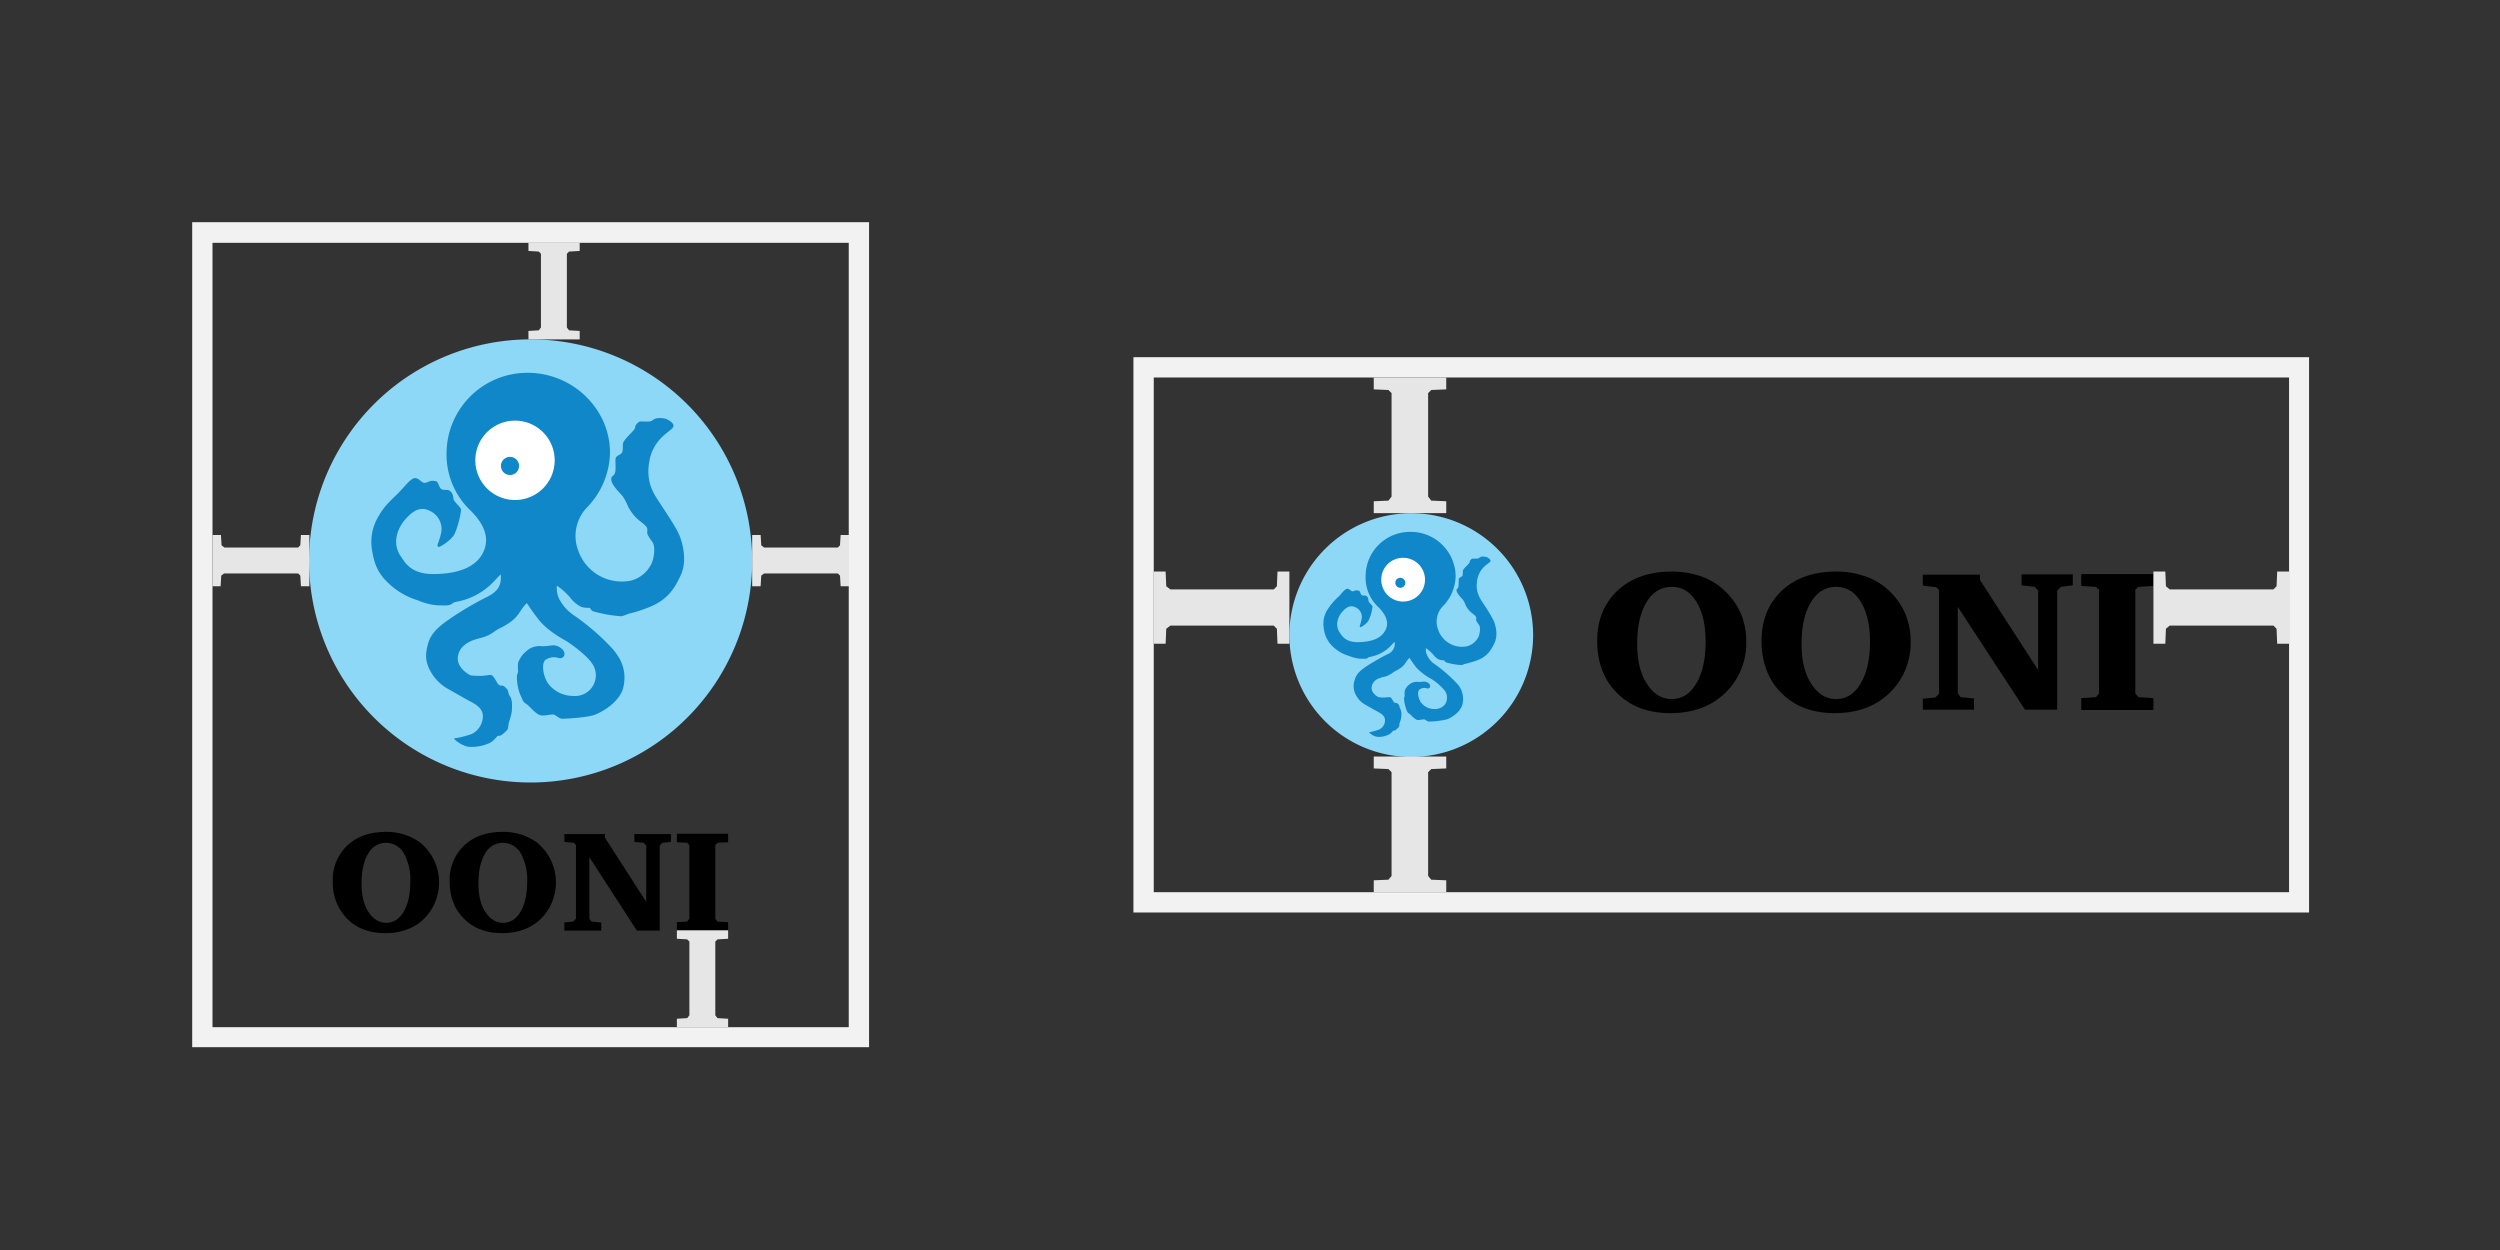 <svg id="Layer_1" data-name="Layer 1" xmlns="http://www.w3.org/2000/svg" width="800" height="400" viewBox="0 0 800 400">
  <rect x="0" y="0" width="800" height="400" fill="#333333" stroke="none"/>
  <title>minimum-spacing</title>
  <g>
    <path d="M271.6,77.7v251H68V77.7H271.6m6.5-6.6H61.5v264H278.1V71.1Z" style="fill: #f2f2f2"/>
    <g>
      <path d="M169.8,108.6a70.9,70.9,0,1,1-70.9,70.9,70.845,70.845,0,0,1,70.9-70.9" style="fill: #8dd7f7"/>
      <path d="M150.5,163.3c5,4.9,6.1,9.4,4.1,13.5-2.2,4.4-7.3,6.8-15.7,6.9-7.2.1-9.2-3.5-10.6-5.6-2.8-3.9-1.4-8.7,1.3-11.8,3.2-3.7,5.6-4.1,8.2-2.7a6.436,6.436,0,0,1,3.5,5.7c0,1.9-1.3,4.8-1.3,5.2a.46.46,0,0,0,.6.5,13.934,13.934,0,0,0,4.4-3.4c1.3-1.7,2.7-7.9,2.5-8.7-.3-.8-2.3-2.4-2.4-3.3a5.257,5.257,0,0,0-.4-1.7,2.581,2.581,0,0,0-.9-.9c-.6-.5-2.2.1-2.8-.7-.6-.7-.8-2.2-1.5-2.3a3.9,3.9,0,0,0-1.6-.1c-.9.2-1.5.7-2.2.6-.9-.1-1.7-1.6-3-1.5-1.2.1-2.8,2.2-4.6,4.1-1.7,1.9-4.8,4.2-6.9,8a15.717,15.717,0,0,0-2.2,10.6c.7,4.6,1.8,7.7,5.5,11.1a23.115,23.115,0,0,0,9.2,5.3,20.161,20.161,0,0,0,6.3,1.6c.9,0,2.7.1,3.3,0,1.5-.2,1.2-.8,2.6-1.1a21.633,21.633,0,0,0,11.8-6.2c.6-.6,2.2-2.3,2.5-2.6a7.378,7.378,0,0,1,0,2.1c-.3,2.4-1.8,3.8-4.3,5.1a97.245,97.245,0,0,0-11.9,7c-3.2,2.2-6,4.4-7,7.9s-.8,5.6.3,8a14.421,14.421,0,0,0,5.8,6.4c2.5,1.4,4.7,2.7,7.1,4,1.7.9,4.6,2.3,4.3,5.3a6.384,6.384,0,0,1-3.6,5.3,29.73,29.73,0,0,1-5.6,1.4c-.2.2,2.8,2.7,5.1,2.7a13.725,13.725,0,0,0,5.7-1c2-.7,2.9-2.5,3.2-2.5.3-.1.8,0,1.2-.3s1.8-1.4,2-2,.2-1.7.4-2.2a19.529,19.529,0,0,0,.9-3.5c0-1,.3-3.4-.6-4.7-.8-1.1-.4-1.7-1-2.3a3.689,3.689,0,0,0-1.1-1c-.6-.2-1,0-1.4-.3-.7-.4-1.6-3.1-2.6-3.2a4.869,4.869,0,0,0-1.2.1,18.806,18.806,0,0,1-5.3,0c-1-.4-4.4-2.6-4.1-5.7.2-2.7,2.2-4.5,4.8-5.5,2.3-.8,3.1-.8,4.7-1.5s2.6-1.7,3.8-2.3a21.188,21.188,0,0,0,4-2.4,10.074,10.074,0,0,0,2-2.1c.6-.7,1.6-2.6,2.8-3.6a70.118,70.118,0,0,0,4.2,5.8c2.9,3.3,6.8,5.4,8.7,6.5,1.8,1.2,6.1,4.3,7.9,6.9a6.623,6.623,0,0,1-5.9,10.5,10.121,10.121,0,0,1-7.9-3.7c-1.8-2.3-2.5-6.7-1-7.9a4.92,4.92,0,0,1,4.3-.5,1.432,1.432,0,0,0,1.7-1,2.134,2.134,0,0,0-1-2.1,3.876,3.876,0,0,0-2.5-1c-.7,0-1.9.3-3.6.3a6.291,6.291,0,0,0-5.1,1.6,8.387,8.387,0,0,0-2.6,3.7,11.267,11.267,0,0,0,0,2.6c-.1.8-.4,1.3-.4,1.9a16.9,16.9,0,0,0,.3,3,12.712,12.712,0,0,0,1.2,3.6,4.58,4.58,0,0,0,.7,1.4c.3.4,1,.7,1.6,1.3,1.1,1.1,2.4,2.5,3.5,2.9,1.3.5,3.9-.4,4.6-.1.7.2,1.7,1.4,2.8,1.3,1.1,0,8-.4,10.3-1.3,3-1.2,8.1-4.4,9.1-8.9,1.2-5.6-1.1-9.4-3.5-12.2a74.224,74.224,0,0,0-12.5-10.8,14.155,14.155,0,0,1-4.2-4.5,7.779,7.779,0,0,1-1.1-4.9,21.082,21.082,0,0,1,4.8,4.5,10.041,10.041,0,0,0,3,2.3,7.432,7.432,0,0,0,2.5.3c.8.1.2.8,1.6,1.2a42.826,42.826,0,0,0,8.7,1.5,10.584,10.584,0,0,0,2.3-.8,40.866,40.866,0,0,0,6.6-2.1c5.8-2.3,8.2-5.9,10.2-10.4,2-4.4.6-10-.5-12.6s-3.4-5.9-5.7-9.5c-2.3-3.5-5.2-7.1-3.9-14.3s6.8-9.4,7.6-10.8c.6-1.1-1.2-2.1-1.7-2.4a5.291,5.291,0,0,0-2.7-.5h-.3c-1.3,0-2,.9-2.5,1-.6.2-3.1,0-3.5.1a3.232,3.232,0,0,0-1.2,1.1c-.3.4-.1.5-.4,1.2-.4.8-2.9,2.9-3.6,4.3-.4.7,0,2.2-.4,3.2-.5,1-1.8.9-2.1,2-.2.8.2,3.4-.2,4.6-.4,1.3-1.1.7-1.2,2-.1,1.9,3.2,4.8,3.8,5.7a18.719,18.719,0,0,1,1.5,2.9,14.734,14.734,0,0,0,2.6,3.7c.8.9,2.9,2.2,3.5,3.2.3.5,0,1.5.2,2.2a21.744,21.744,0,0,0,1.6,2.5c.9,1.3.6,4.6-.2,6.6a10.106,10.106,0,0,1-6.7,5.7,14.762,14.762,0,0,1-16.9-9.7,13.167,13.167,0,0,1,3.1-14,25.866,25.866,0,0,0,7.1-17.2c0-14.1-12-25.6-26.3-25.6a25.865,25.865,0,0,0-26,25.6A24.673,24.673,0,0,0,150.5,163.3Z" style="fill: #0f87c9"/>
      <path d="M164.8,134.6a12.7,12.7,0,1,1-12.7,12.7,12.718,12.718,0,0,1,12.7-12.7" style="fill: #fff"/>
      <path d="M163.2,146.2a2.9,2.9,0,1,1-2.9,2.9,2.9,2.9,0,0,1,2.9-2.9" style="fill: #0f87c9"/>
      <path d="M216.6,297.8v-2.7l3.3-.2.7-.9V270.4l-.7-.7-3.3-.2v-2.7H233v2.7l-3.4.2-.7.7V294l.7.9,3.4.2v2.7Zm-36,0v-2.6l2.8-.3.9-.9V270.4l-.6-.7-3.1-.3v-2.5h13v1.2l13.2,20.5v-18l-.8-.9-3-.3v-2.5h11.7v2.5l-2.7.3-.9.9v27.2h-7.3l-15.2-23.5V294l.7.9,3.1.3v2.6Zm-19.7-28.1a6.463,6.463,0,0,0-5.7,3.5c-1.4,2.3-2.1,5.5-2.1,9.5,0,3.8.7,6.8,2.2,9.1s3.4,3.5,5.7,3.5,4.2-1.2,5.6-3.6,2.1-5.6,2.1-9.6a17.267,17.267,0,0,0-2.1-9.1,6.575,6.575,0,0,0-5.7-3.3m-17,12.3a14.993,14.993,0,0,1,4.7-11.5c3.1-2.9,7.2-4.3,12.4-4.3a18.707,18.707,0,0,1,5.9.9,17.978,17.978,0,0,1,4.8,2.4,16.47,16.47,0,0,1,1.4,24.5c-3.2,3.1-7.4,4.6-12.4,4.6s-9.1-1.5-12.1-4.5c-3.2-3.1-4.7-7.1-4.7-12.1m-20.4-12.3a6.463,6.463,0,0,0-5.7,3.5c-1.4,2.3-2.1,5.5-2.1,9.5,0,3.8.7,6.8,2.2,9.1s3.4,3.5,5.7,3.5,4.2-1.2,5.6-3.6,2.1-5.6,2.1-9.6a17.267,17.267,0,0,0-2.1-9.1,6.575,6.575,0,0,0-5.7-3.3m-17,12.3a14.993,14.993,0,0,1,4.7-11.5c3.1-2.9,7.2-4.3,12.4-4.3a18.707,18.707,0,0,1,5.9.9,17.978,17.978,0,0,1,4.8,2.4,16.47,16.47,0,0,1,1.4,24.5c-3.2,3.1-7.4,4.6-12.4,4.6s-9.1-1.5-12.1-4.5a16.35,16.35,0,0,1-4.7-12.1"/>
    </g>
    <path d="M216.6,328.7V326l3.3-.2.7-.9V301.3l-.7-.7-3.3-.2v-2.7H233v2.7l-3.4.2-.7.7v23.6l.7.9,3.4.2v2.7Z" style="fill: #e6e6e6"/>
    <path d="M169.1,108.6v-2.7l3.3-.2.7-.9V81.2l-.7-.7-3.3-.2V77.6h16.4v2.7l-3.4.2-.7.7v23.6l.7.9,3.4.2v2.7Z" style="fill: #e6e6e6"/>
    <path d="M68,171.2h2.7l.2,3.3.9.7H95.4l.7-.7.2-3.3H99v16.4H96.3l-.2-3.4-.7-.7H71.7l-.9.7-.2,3.4H68Z" style="fill: #e6e6e6"/>
    <path d="M240.7,171.2h2.7l.2,3.3.9.7h23.6l.7-.7.2-3.3h2.7v16.4H269l-.2-3.4-.7-.7H244.5l-.9.7-.2,3.4h-2.7V171.2Z" style="fill: #e6e6e6"/>
  </g>
  <g>
    <path d="M732.5,120.8V285.5H369.2V120.8H732.5m6.5-6.5H362.7V292H738.9V114.3Z" style="fill: #f2f2f2"/>
    <g id="Page-1">
      <g id="Wordmark-Horizontal">
        <g id="Logo-wordmark-HORIZ">
          <g id="OONI-Logo">
            <g id="Group-3">
              <path id="Fill-1" d="M451.7,164.231a39,39,0,1,1-39.1,39,39.008,39.008,0,0,1,39.1-39" style="fill: #8dd7f7"/>
            </g>
            <path id="Fill-4" d="M441.1,194.3c2.7,2.7,3.4,5.2,2.2,7.4-1.2,2.4-4,3.7-8.7,3.8-4,0-5.1-1.9-5.9-3.1-1.5-2.2-.7-4.8.7-6.5,1.8-2.1,3.1-2.2,4.5-1.5a3.436,3.436,0,0,1,1.9,3.1,15.238,15.238,0,0,1-.7,2.9.319.319,0,0,0,.3.3,7.134,7.134,0,0,0,2.4-1.9,12.723,12.723,0,0,0,1.4-4.8c-.2-.4-1.3-1.3-1.3-1.8a3.553,3.553,0,0,0-.2-1,1.205,1.205,0,0,0-.5-.5c-.3-.3-1.2.1-1.6-.4-.3-.4-.4-1.2-.8-1.3-.2,0-.5-.1-.9-.1-.5.1-.8.4-1.2.3-.5-.1-1-.9-1.6-.8-.7.1-1.6,1.2-2.5,2.3a19.652,19.652,0,0,0-3.8,4.4,8.14,8.14,0,0,0-1.2,5.8,9.374,9.374,0,0,0,3,6.1,12.385,12.385,0,0,0,5.1,2.9,13.859,13.859,0,0,0,3.5.9H437c.8-.1.7-.5,1.4-.6a12.11,12.11,0,0,0,6.5-3.4,18.373,18.373,0,0,1,1.4-1.4,4.819,4.819,0,0,1,0,1.2,3.714,3.714,0,0,1-2.4,2.8,74.4,74.4,0,0,0-6.6,3.8c-1.8,1.2-3.3,2.4-3.8,4.4a5.867,5.867,0,0,0,.2,4.4,7.46,7.46,0,0,0,3.2,3.5c1.4.8,2.6,1.5,3.9,2.2.9.5,2.5,1.3,2.4,2.9a3.209,3.209,0,0,1-2,2.9,16.9,16.9,0,0,1-3.1.8,4.3,4.3,0,0,0,2.8,1.5,7.026,7.026,0,0,0,3.2-.6c1.1-.4,1.6-1.4,1.8-1.4a1.078,1.078,0,0,0,.7-.2c.2-.2,1-.8,1.1-1.1s.1-.9.2-1.2a7.392,7.392,0,0,0,.5-1.9,4.883,4.883,0,0,0-.3-2.6c-.4-.6-.2-.9-.5-1.3a3.171,3.171,0,0,0-.6-.5c-.3-.1-.5,0-.8-.2-.4-.2-.9-1.7-1.4-1.7h-.7a9.4,9.4,0,0,1-2.9,0c-.6-.2-2.4-1.4-2.3-3.1a3.515,3.515,0,0,1,2.6-3c1.3-.5,1.7-.4,2.6-.8a12.83,12.83,0,0,0,2.1-1.3,12.662,12.662,0,0,0,2.2-1.3,5.731,5.731,0,0,0,1.1-1.1,17.2,17.2,0,0,1,1.5-2c.9,1.3,1.7,2.5,2.3,3.2a19.668,19.668,0,0,0,4.8,3.6,18.337,18.337,0,0,1,4.3,3.8,3.9,3.9,0,0,1,0,4.3,4.136,4.136,0,0,1-3.3,1.5,5.362,5.362,0,0,1-4.3-2c-1-1.3-1.4-3.7-.5-4.3a2.684,2.684,0,0,1,2.4-.3c.4.1.9-.2.9-.5a1.106,1.106,0,0,0-.5-1.2,2.289,2.289,0,0,0-1.4-.5,9.812,9.812,0,0,1-2,.1,3.783,3.783,0,0,0-2.8.9,4.326,4.326,0,0,0-1.4,2,6.533,6.533,0,0,0,0,1.4c0,.4-.2.7-.2,1.1a8.752,8.752,0,0,0,.2,1.6,15.19,15.19,0,0,0,.6,2,2.01,2.01,0,0,0,.4.8,9.685,9.685,0,0,0,.9.7,6.739,6.739,0,0,0,1.9,1.6c.7.3,2.1-.2,2.5-.1s.9.7,1.5.7a26.569,26.569,0,0,0,5.7-.7c1.6-.6,4.4-2.4,5-4.9a7.222,7.222,0,0,0-1.9-6.7,45.736,45.736,0,0,0-6.9-6,6.554,6.554,0,0,1-2.3-2.5,3.9,3.9,0,0,1-.6-2.7,13.276,13.276,0,0,1,2.7,2.5,4.194,4.194,0,0,0,1.6,1.2,6.753,6.753,0,0,0,1.4.2c.4.1.1.4.9.7a19.282,19.282,0,0,0,4.8.8c.3,0,.8-.3,1.3-.4a32.466,32.466,0,0,0,3.7-1.1c3.2-1.2,4.5-3.3,5.6-5.7s.3-5.5-.3-6.9a46.765,46.765,0,0,0-3.1-5.2c-1.2-1.9-2.9-3.9-2.2-7.9s3.7-5.2,4.2-5.9c.3-.6-.7-1.2-.9-1.3a3.382,3.382,0,0,0-1.5-.3h-.1c-.7,0-1.1.5-1.4.6s-1.7,0-1.9.1c-.2,0-.6.5-.7.6-.1.2,0,.3-.2.7s-1.6,1.6-2,2.3c-.2.4,0,1.2-.2,1.8-.3.5-1,.5-1.2,1.1a23.551,23.551,0,0,1-.1,2.5c-.2.7-.6.4-.6,1.1,0,1,1.8,2.7,2.1,3.1a11.6,11.6,0,0,1,.8,1.6,5.71,5.71,0,0,0,1.4,2c.4.5,1.6,1.2,1.9,1.8.2.3,0,.8.1,1.2a12.834,12.834,0,0,0,.9,1.4c.5.7.3,2.5-.1,3.6a5.772,5.772,0,0,1-3.7,3.2,8.064,8.064,0,0,1-9.3-5.3,7.125,7.125,0,0,1,1.7-7.7,14.162,14.162,0,0,0,3.9-9.5,14.365,14.365,0,0,0-14.5-14.1A14.191,14.191,0,0,0,437,184.3,12.93,12.93,0,0,0,441.1,194.3Z" style="fill: #0f87c9"/>
            <path id="Fill-6" d="M449,178.5a7,7,0,1,1-7,7,6.957,6.957,0,0,1,7-7" style="fill: #fff"/>
            <path id="Fill-8" d="M448.1,184.9a1.6,1.6,0,1,1-1.6,1.6,1.58,1.58,0,0,1,1.6-1.6" style="fill: #0f87c9"/>
          </g>
          <g id="Wordmark">
            <path id="Fill-10" d="M511.1,205.1c0-6.7,2.2-12,6.5-16.1,4.4-4.1,10.2-6.1,17.4-6.1a27.755,27.755,0,0,1,8.3,1.2,21.7,21.7,0,0,1,6.8,3.4,23.022,23.022,0,0,1,6.5,7.8,22.394,22.394,0,0,1,2.2,9.9,22.083,22.083,0,0,1-6.8,16.6c-4.5,4.3-10.3,6.4-17.5,6.4-7.1,0-12.7-2.1-17-6.4-4.2-4.1-6.4-9.8-6.4-16.7ZM535,187.8c-3.4,0-6.1,1.6-8.1,4.9s-3,7.7-3,13.3c0,5.3,1,9.6,3.1,12.8,2.1,3.3,4.8,4.9,8,4.9s5.9-1.7,7.8-5c2-3.3,3-7.8,3-13.4,0-5.3-1-9.6-3-12.8-1.9-3.1-4.5-4.7-7.8-4.7Zm28.7,17.3c0-6.7,2.2-12,6.5-16.1,4.4-4.1,10.2-6.1,17.4-6.1a27.755,27.755,0,0,1,8.3,1.2,21.7,21.7,0,0,1,6.8,3.4,23.022,23.022,0,0,1,6.5,7.8,22.394,22.394,0,0,1,2.2,9.9,22.083,22.083,0,0,1-6.8,16.6c-4.5,4.3-10.3,6.4-17.5,6.4-7.1,0-12.7-2.1-17-6.4-4.2-4.1-6.4-9.8-6.4-16.7Zm23.9-17.3c-3.4,0-6.1,1.6-8.1,4.9s-3,7.7-3,13.3c0,5.3,1,9.6,3.1,12.8,2.1,3.3,4.8,4.9,8,4.9s5.9-1.7,7.8-5c2-3.3,3-7.8,3-13.4,0-5.3-1-9.6-3-12.8-1.9-3.1-4.5-4.7-7.8-4.7Zm27.7,39.4v-3.6l4-.4,1.2-1.2V188.8l-.9-.9-4.3-.5v-3.5h18.3v1.7l18.6,28.8V189l-1.1-1.2-4.2-.5v-3.5h16.4v3.5l-3.8.5-1.2,1.2v38.1H648l-21.5-32.9v27.7l.9,1.2,4.3.4v3.6H615.3Zm50.7,0v-3.8l4.7-.3,1-1.2V188.7l-1-.9-4.7-.3v-3.8h23.1v3.8l-4.8.3-1,.9v33.2l1,1.2,4.8.3v3.8Z"/>
          </g>
        </g>
      </g>
    </g>
    <polygon points="439.6 285.5 439.6 281.7 444.3 281.5 445.3 280.3 445.3 247.1 444.3 246.1 439.6 245.9 439.6 242.1 462.8 242.1 462.8 245.9 458 246.1 457 247.1 457 280.3 458 281.5 462.8 281.7 462.8 285.5 439.6 285.5" style="fill: #e6e6e6"/>
    <polygon points="439.6 164.2 439.6 160.4 444.3 160.2 445.3 158.9 445.3 125.8 444.3 124.8 439.6 124.6 439.6 120.8 462.8 120.8 462.8 124.6 458 124.8 457 125.8 457 158.9 458 160.2 462.8 160.4 462.8 164.2 439.6 164.2" style="fill: #e6e6e6"/>
    <polygon points="369.2 182.9 373 182.9 373.2 187.6 374.5 188.6 407.6 188.6 408.6 187.6 408.8 182.9 412.6 182.9 412.6 206 408.8 206 408.6 201.2 407.6 200.2 374.5 200.2 373.2 201.2 373 206 369.2 206 369.2 182.9" style="fill: #e6e6e6"/>
    <polygon points="689.1 182.9 692.9 182.9 693.1 187.6 694.3 188.6 727.5 188.6 728.5 187.6 728.7 182.9 732.5 182.9 732.5 206 728.7 206 728.5 201.2 727.5 200.2 694.3 200.2 693.1 201.2 692.9 206 689.1 206 689.1 182.9" style="fill: #e6e6e6"/>
  </g>
</svg>
